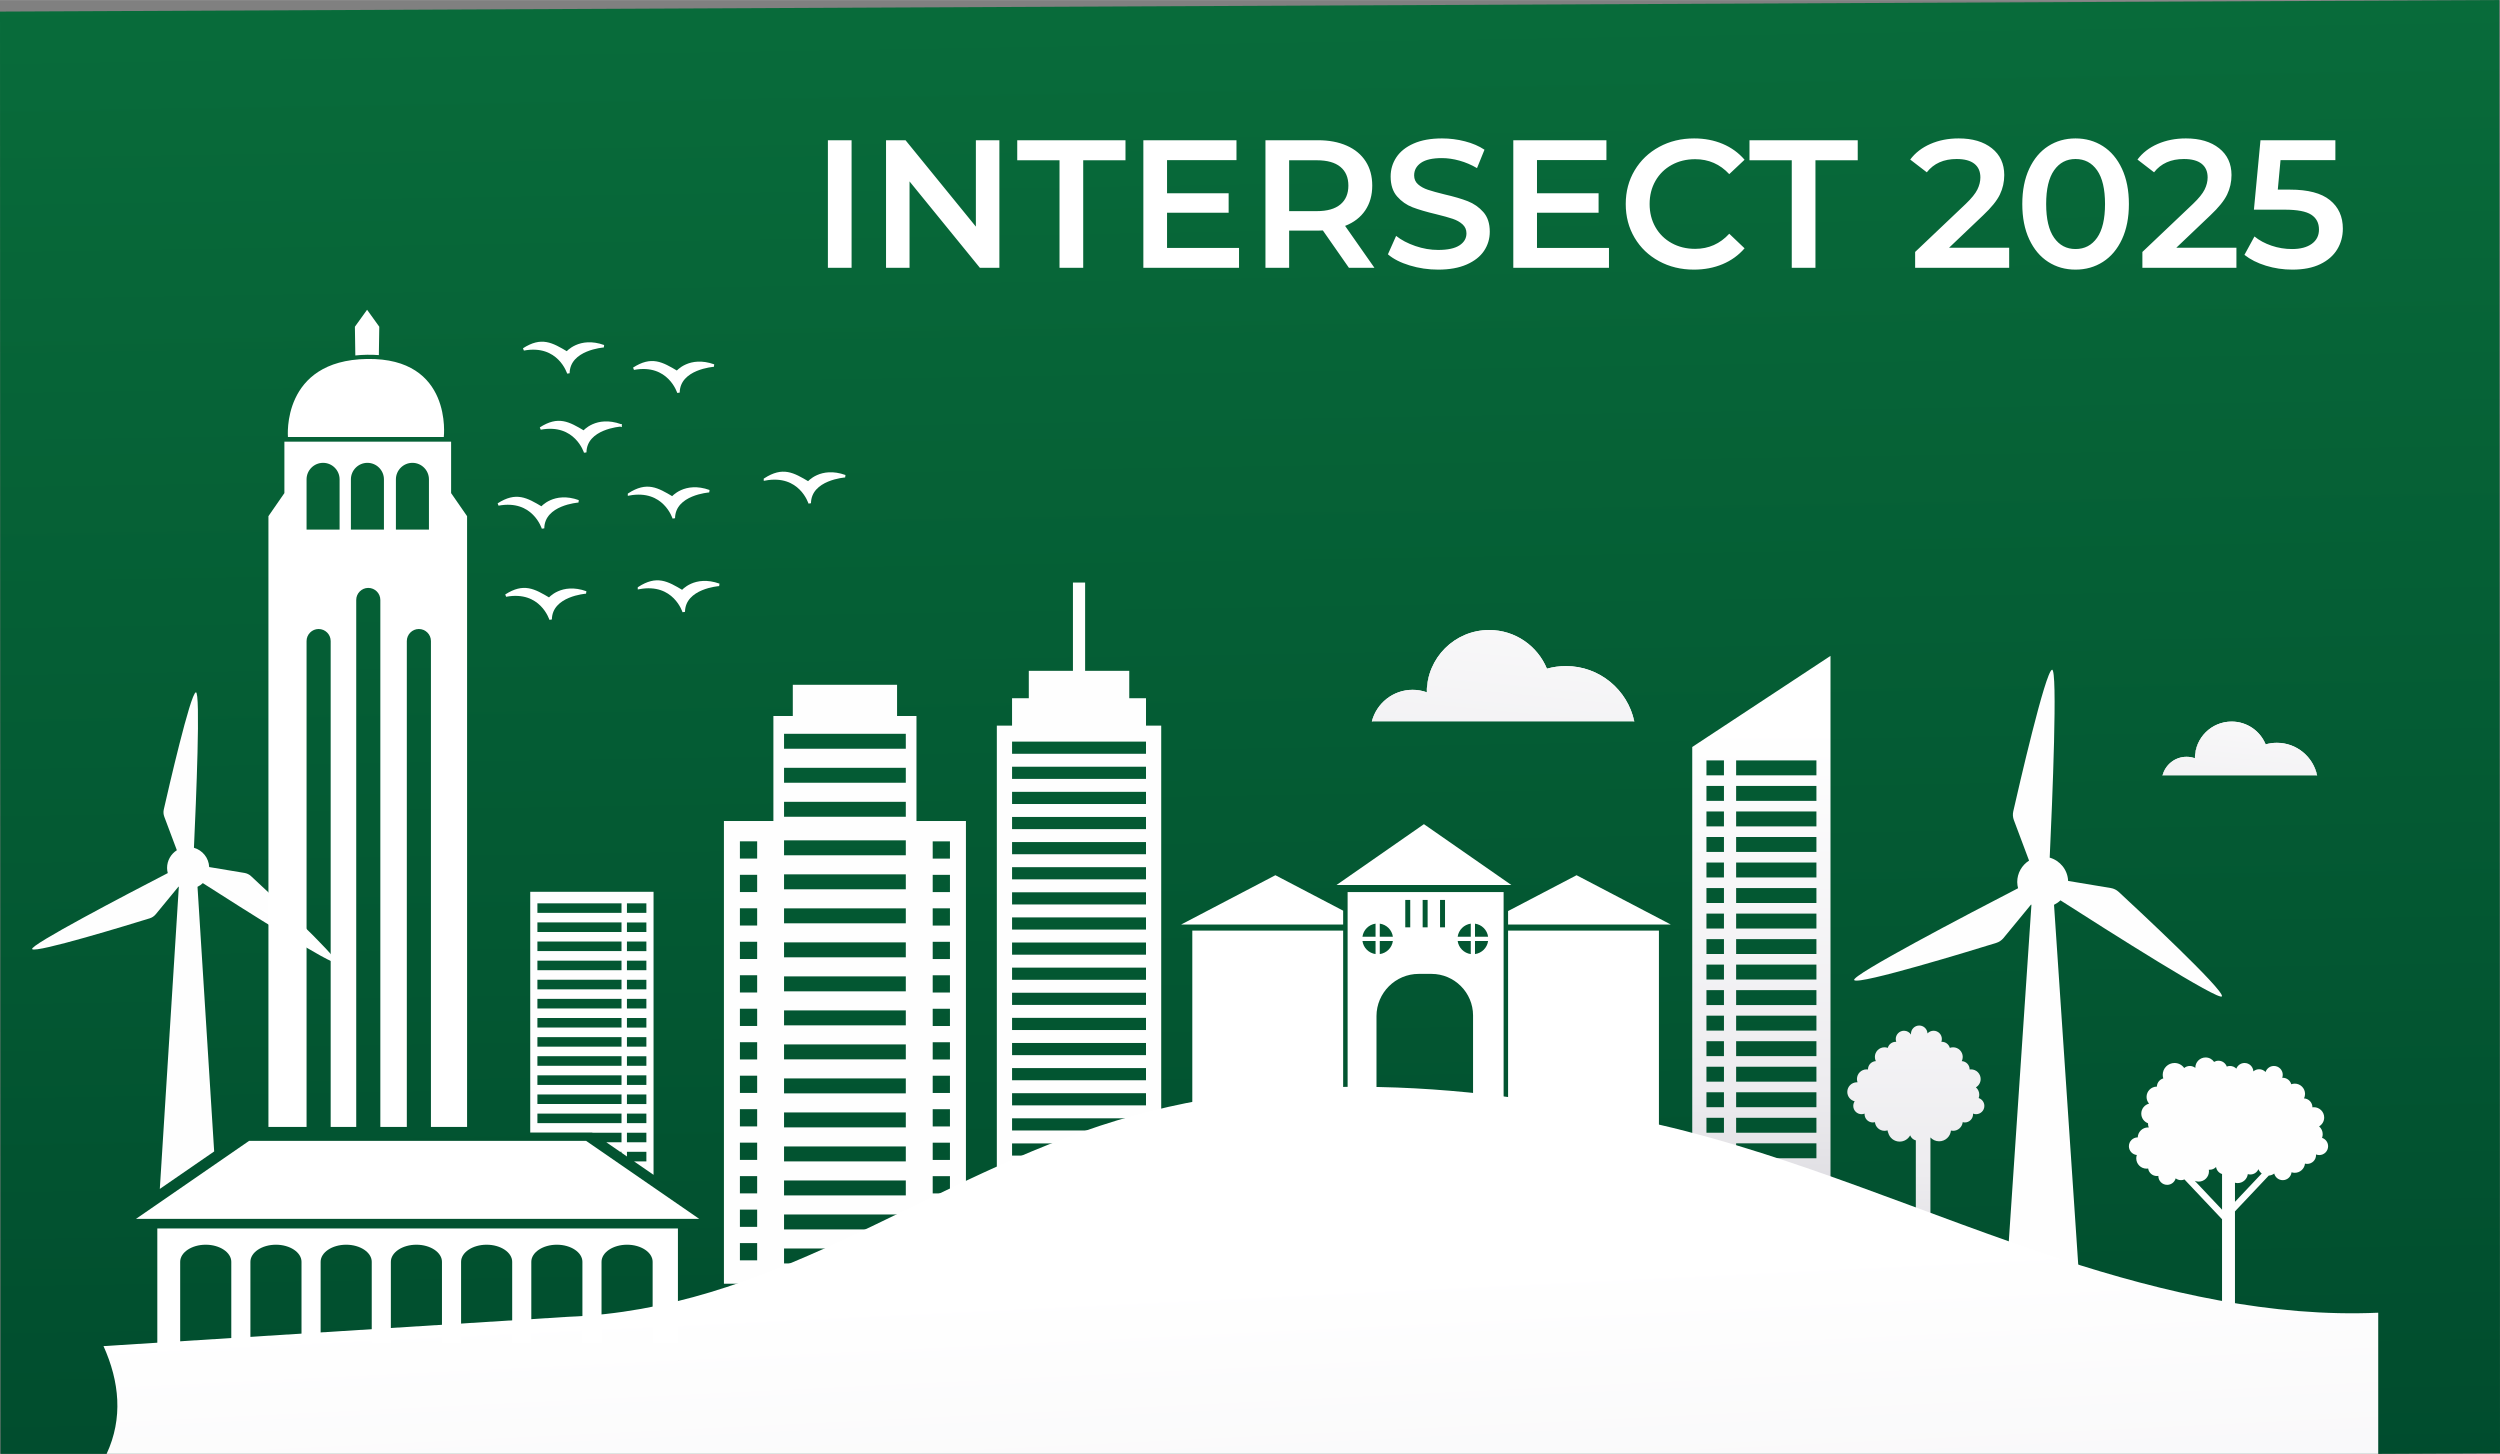 <?xml version="1.0" encoding="UTF-8"?>
<!DOCTYPE svg PUBLIC "-//W3C//DTD SVG 1.1//EN" "http://www.w3.org/Graphics/SVG/1.1/DTD/svg11.dtd">
<!-- Creator: CorelDRAW (Evaluation Version) -->
<svg xmlns="http://www.w3.org/2000/svg" xml:space="preserve" width="6.859in" height="3.989in" version="1.1" style="shape-rendering:geometricPrecision; text-rendering:geometricPrecision; image-rendering:optimizeQuality; fill-rule:evenodd; clip-rule:evenodd"
viewBox="0 0 6201.99 3606.52"
 xmlns:xlink="http://www.w3.org/1999/xlink"
 xmlns:xodm="http://www.corel.com/coreldraw/odm/2003">
 <rect x="0" y="0" width="6201.99" height="3606.52" fill="#808080" stroke="none"/>
 <defs>
  <style type="text/css">
   <![CDATA[
    .str0 {stroke:white;stroke-width:6.28;stroke-miterlimit:2.613}
    .fil11 {fill:white}
    .fil10 {fill:white}
    .fil9 {fill:#84BC13}
    .fil12 {fill:white;fill-rule:nonzero}
    .fil1 {fill:#FEFEFE;fill-rule:nonzero}
    .fil3 {fill:url(#id0);fill-rule:nonzero}
    .fil2 {fill:url(#id1);fill-rule:nonzero}
    .fil0 {fill:url(#id2);fill-rule:nonzero}
    .fil7 {fill:url(#id3);fill-rule:nonzero}
    .fil5 {fill:url(#id4);fill-rule:nonzero}
    .fil4 {fill:url(#id5);fill-rule:nonzero}
    .fil8 {fill:url(#id6);fill-rule:nonzero}
    .fil6 {fill:url(#id7);fill-rule:nonzero}
   ]]>
  </style>
  <linearGradient id="id0" gradientUnits="userSpaceOnUse" x1="4752.74" y1="3239.1" x2="4752.74" y2="2023.2">
   <stop offset="0" style="stop-opacity:1; stop-color:#DBDADF"/>
   <stop offset="0.271" style="stop-opacity:1; stop-color:#EDECEF"/>
   <stop offset="1" style="stop-opacity:1; stop-color:white"/>
  </linearGradient>
  <linearGradient id="id1" gradientUnits="userSpaceOnUse" xlink:href="#id0" x1="4369.6" y1="3024.36" x2="4369.6" y2="1808.45">
  </linearGradient>
  <linearGradient id="id2" gradientUnits="userSpaceOnUse" x1="3134.02" y1="3780.26" x2="3058.06" y2="-766.74">
   <stop offset="0" style="stop-opacity:1; stop-color:#004B2D"/>
   <stop offset="1" style="stop-opacity:1; stop-color:#0A723D"/>
  </linearGradient>
  <linearGradient id="id3" gradientUnits="userSpaceOnUse" xlink:href="#id0" x1="5514.23" y1="2296.62" x2="5581.18" y2="1600.87">
  </linearGradient>
  <linearGradient id="id4" gradientUnits="userSpaceOnUse" xlink:href="#id0" x1="3656.94" y1="2423.07" x2="3770.62" y2="1241.84">
  </linearGradient>
  <linearGradient id="id5" gradientUnits="userSpaceOnUse" xlink:href="#id0" x1="3187.91" y1="5412.34" x2="3079.64" y2="3178.12">
  </linearGradient>
  <linearGradient id="id6" gradientUnits="userSpaceOnUse" xlink:href="#id0" x1="5514.23" y1="2296.62" x2="5581.18" y2="1600.87">
  </linearGradient>
  <linearGradient id="id7" gradientUnits="userSpaceOnUse" xlink:href="#id0" x1="3656.94" y1="2423.07" x2="3770.61" y2="1241.84">
  </linearGradient>
 </defs>
 <g id="Layer_x0020_1">
  <g id="_105553326782624">
   <g>
    <polygon class="fil0" points="5899.89,3606.52 6201.99,3605.03 6200.08,0 -0,28.57 1.36,3606.52 "/>
    <path class="fil1" d="M5512.19 2471.31c4.45,-16.53 -210.81,-216.93 -256.16,-258.91 -5.43,-5.02 -12.19,-8.33 -19.48,-9.54l-105.96 -17.64c-1.22,-27.65 -20.08,-50.49 -45.69,-57.8 6.46,-139.22 20.31,-470.01 5.71,-466.11 -16.54,4.41 -82.42,291.04 -96.1,351.31 -1.64,7.21 -1.12,14.72 1.48,21.64l37.68 100.49c-17.59,11.24 -29.34,30.82 -29.34,53.24 0,5.32 0.85,10.4 2.09,15.34 -123.78,63.99 -417.13,217.35 -406.46,228.05 12.09,12.12 293.27,-74.12 352.3,-92.41 7.06,-2.19 13.31,-6.39 18,-12.1l68.29 -82.99c0.35,0.19 0.69,0.39 1.04,0.57l-64.02 951.54 92.03 0 92.03 0 -64.02 -951.54c5.87,-2.92 11.3,-6.57 15.96,-11.09 117.36,75.24 396.69,252.53 400.62,237.94z"/>
    <path class="fil1" d="M834.67 2387.51c3.68,-13.68 -174.42,-179.48 -211.95,-214.22 -4.49,-4.15 -10.08,-6.89 -16.12,-7.9l-87.67 -14.59c-1.01,-22.88 -16.62,-41.77 -37.81,-47.82 5.35,-115.19 16.81,-388.88 4.72,-385.66 -13.69,3.65 -68.19,240.81 -79.51,290.67 -1.35,5.97 -0.92,12.17 1.22,17.9l31.18 83.15c-14.56,9.29 -24.27,25.5 -24.27,44.05 0,4.4 0.7,8.6 1.73,12.69 -102.42,52.95 -345.13,179.83 -336.3,188.69 10,10.03 242.65,-61.33 291.49,-76.45 5.84,-1.81 11.01,-5.29 14.89,-10.01l56.49 -68.66c0.29,0.15 0.57,0.32 0.86,0.47l-47.16 749.47 134.83 -92.97 -41.32 -656.5c4.86,-2.41 9.34,-5.44 13.2,-9.17 97.1,62.25 328.22,208.94 331.47,196.87z"/>
    <path class="fil1" d="M2843 1799.94l0 -67.96 -41.54 0 0 -67.97 -109.5 0 0 -219 -30.21 0 0 219 -109.5 0 0 67.97 -41.54 0 0 67.96 -37.76 0 0 1219.61 407.8 0 0 -1219.61 -37.76 0zm0 1128.98l0 0 -332.28 0 0 -30.21 332.28 0 0 30.21zm0 -62.3l0 0 -332.28 0 0 -30.21 332.28 0 0 30.21zm0 -62.3l0 0 -332.28 0 0 -30.21 332.28 0 0 30.21zm0 -62.3l0 0 -332.28 0 0 -30.21 332.28 0 0 30.21zm0 -62.3l0 0 -332.28 0 0 -30.21 332.28 0 0 30.21zm0 -62.3l0 0 -332.28 0 0 -30.21 332.28 0 0 30.21zm0 -62.3l0 0 -332.28 0 0 -30.21 332.28 0 0 30.21zm0 -62.3l0 0 -332.28 0 0 -30.21 332.28 0 0 30.21zm0 -62.3l0 0 -332.28 0 0 -30.21 332.28 0 0 30.21zm0 -62.3l0 0 -332.28 0 0 -30.21 332.28 0 0 30.21zm0 -62.3l0 0 -332.28 0 0 -30.21 332.28 0 0 30.21zm0 -62.3l0 0 -332.28 0 0 -30.21 332.28 0 0 30.21zm0 -62.3l0 0 -332.28 0 0 -30.21 332.28 0 0 30.21zm0 -62.3l0 0 -332.28 0 0 -30.21 332.28 0 0 30.21zm0 -62.3l0 0 -332.28 0 0 -30.21 332.28 0 0 30.21zm0 -62.3l0 0 -332.28 0 0 -30.21 332.28 0 0 30.21zm0 -62.3l0 0 -332.28 0 0 -30.21 332.28 0 0 30.21zm0 -62.3l0 0 -332.28 0 0 -30.21 332.28 0 0 30.21z"/>
    <path class="fil2" d="M4198.11 1852.92l0 1237.76 342.98 0 0 -1463.78 -342.98 226.02zm78.67 1166.34l0 0 -43.42 0 0 -37.04 43.42 0 0 37.04zm0 -73l0 0 -43.42 0 0 -37.04 43.42 0 0 37.04zm0 -73l0 0 -43.42 0 0 -37.04 43.42 0 0 37.04zm0 -63.34l0 0 -43.42 0 0 -37.03 43.42 0 0 37.03zm0 -63.34l0 0 -43.42 0 0 -37.03 43.42 0 0 37.03zm0 -63.34l0 0 -43.42 0 0 -37.03 43.42 0 0 37.03zm0 -63.33l0 0 -43.42 0 0 -37.04 43.42 0 0 37.04zm0 -63.34l0 0 -43.42 0 0 -37.04 43.42 0 0 37.04zm0 -63.34l0 0 -43.42 0 0 -37.04 43.42 0 0 37.04zm0 -63.34l0 0 -43.42 0 0 -37.04 43.42 0 0 37.04zm0 -63.34l0 0 -43.42 0 0 -37.04 43.42 0 0 37.04zm0 -63.34l0 0 -43.42 0 0 -37.03 43.42 0 0 37.03zm0 -63.33l0 0 -43.42 0 0 -37.04 43.42 0 0 37.04zm0 -63.34l0 0 -43.42 0 0 -37.04 43.42 0 0 37.04zm0 -63.34l0 0 -43.42 0 0 -37.04 43.42 0 0 37.04zm0 -63.34l0 0 -43.42 0 0 -37.04 43.42 0 0 37.04zm0 -63.34l0 0 -43.42 0 0 -37.03 43.42 0 0 37.03zm0 -63.34l0 0 -43.42 0 0 -37.03 43.42 0 0 37.03zm229.39 1096.05l0 0 -199.18 0 0 -37.04 199.18 0 0 37.04zm0 -73l0 0 -199.18 0 0 -37.04 199.18 0 0 37.04zm0 -73l0 0 -199.18 0 0 -37.04 199.18 0 0 37.04zm0 -63.34l0 0 -199.18 0 0 -37.03 199.18 0 0 37.03zm0 -63.34l0 0 -199.18 0 0 -37.03 199.18 0 0 37.03zm0 -63.34l0 0 -199.18 0 0 -37.03 199.18 0 0 37.03zm0 -63.33l0 0 -199.18 0 0 -37.04 199.18 0 0 37.04zm0 -63.34l0 0 -199.18 0 0 -37.04 199.18 0 0 37.04zm0 -63.34l0 0 -199.18 0 0 -37.04 199.18 0 0 37.04zm0 -63.34l0 0 -199.18 0 0 -37.04 199.18 0 0 37.04zm0 -63.34l0 0 -199.18 0 0 -37.04 199.18 0 0 37.04zm0 -63.34l0 0 -199.18 0 0 -37.03 199.18 0 0 37.03zm0 -63.33l0 0 -199.18 0 0 -37.04 199.18 0 0 37.04zm0 -63.34l0 0 -199.18 0 0 -37.04 199.18 0 0 37.04zm0 -63.34l0 0 -199.18 0 0 -37.04 199.18 0 0 37.04zm0 -63.34l0 0 -199.18 0 0 -37.04 199.18 0 0 37.04zm0 -63.34l0 0 -199.18 0 0 -37.03 199.18 0 0 37.03zm0 -63.34l0 0 -199.18 0 0 -37.03 199.18 0 0 37.03z"/>
    <path class="fil1" d="M2273.57 2036.58l0 -260.53 -48.14 0 0 -77.41 -258.65 0 0 77.41 -48.14 0 0 260.53 -122.72 0 0 1147.87 122.72 0 16.36 0 327.24 0 11.33 0 122.71 0 0 -1147.87 -122.71 0zm-395.21 1089.87l0 0 -42.8 0 0 -42.79 42.8 0 0 42.79zm0 -83.06l0 0 -42.8 0 0 -42.79 42.8 0 0 42.79zm0 -83.06l0 0 -42.8 0 0 -42.79 42.8 0 0 42.79zm0 -83.06l0 0 -42.8 0 0 -42.79 42.8 0 0 42.79zm0 -83.06l0 0 -42.8 0 0 -42.79 42.8 0 0 42.79zm0 -83.06l0 0 -42.8 0 0 -42.79 42.8 0 0 42.79zm0 -83.06l0 0 -42.8 0 0 -42.79 42.8 0 0 42.79zm0 -83.06l0 0 -42.8 0 0 -42.79 42.8 0 0 42.79zm0 -83.06l0 0 -42.8 0 0 -42.8 42.8 0 0 42.8zm0 -83.06l0 0 -42.8 0 0 -42.79 42.8 0 0 42.79zm0 -83.06l0 0 -42.8 0 0 -42.79 42.8 0 0 42.79zm0 -83.06l0 0 -42.8 0 0 -42.79 42.8 0 0 42.79zm0 -83.06l0 0 -42.8 0 0 -42.79 42.8 0 0 42.79zm368.77 1004.38l0 0 -302.07 0 0 -37.09 302.07 0 0 37.09zm0 -84.38l0 0 -302.07 0 0 -37.09 302.07 0 0 37.09zm0 -84.39l0 0 -302.07 0 0 -37.09 302.07 0 0 37.09zm0 -84.38l0 0 -302.07 0 0 -37.09 302.07 0 0 37.09zm0 -84.38l0 0 -302.07 0 0 -37.09 302.07 0 0 37.09zm0 -84.39l0 0 -302.07 0 0 -37.09 302.07 0 0 37.09zm0 -84.38l0 0 -302.07 0 0 -37.09 302.07 0 0 37.09zm0 -84.38l0 0 -302.07 0 0 -37.09 302.07 0 0 37.09zm0 -84.38l0 0 -302.07 0 0 -37.09 302.07 0 0 37.09zm0 -84.39l0 0 -302.07 0 0 -37.09 302.07 0 0 37.09zm0 -84.38l0 0 -302.07 0 0 -37.09 302.07 0 0 37.09zm0 -84.39l0 0 -302.07 0 0 -37.09 302.07 0 0 37.09zm0 -84.38l0 0 -302.07 0 0 -37.09 302.07 0 0 37.09zm0 -95.55l0 0 -302.07 0 0 -37.09 302.07 0 0 37.09zm0 -84.38l0 0 -302.07 0 0 -37.09 302.07 0 0 37.09zm0 -84.38l0 0 -302.07 0 0 -37.09 302.07 0 0 37.09zm109.5 1269.26l0 0 -42.79 0 0 -42.79 42.79 0 0 42.79zm0 -83.06l0 0 -42.79 0 0 -42.79 42.79 0 0 42.79zm0 -83.06l0 0 -42.79 0 0 -42.79 42.79 0 0 42.79zm0 -83.06l0 0 -42.79 0 0 -42.79 42.79 0 0 42.79zm0 -83.06l0 0 -42.79 0 0 -42.79 42.79 0 0 42.79zm0 -83.06l0 0 -42.79 0 0 -42.79 42.79 0 0 42.79zm0 -83.06l0 0 -42.79 0 0 -42.79 42.79 0 0 42.79zm0 -83.06l0 0 -42.79 0 0 -42.79 42.79 0 0 42.79zm0 -83.06l0 0 -42.79 0 0 -42.8 42.79 0 0 42.8zm0 -83.06l0 0 -42.79 0 0 -42.79 42.79 0 0 42.79zm0 -83.06l0 0 -42.79 0 0 -42.79 42.79 0 0 42.79zm0 -83.06l0 0 -42.79 0 0 -42.79 42.79 0 0 42.79zm0 -83.06l0 0 -42.79 0 0 -42.79 42.79 0 0 42.79z"/>
    <path class="fil1" d="M1315.4 2212.22l0 597.1 153.63 0 0.71 0.49 72.13 0 0 23.71 0 0 -37.74 0 34.39 23.71 3.35 0 0 2.31 13.44 9.27 0 -11.58 48.22 0 0 23.72 0 0 -30.61 0 48.4 33.37 0 -702.1 -305.9 0zm226.46 573.87l0 0 -208.68 0 0 -23.71 208.68 0 0 23.71zm0 -47.43l0 0 -208.68 0 0 -23.71 208.68 0 0 23.71zm0 -47.42l0 0 -208.68 0 0 -23.72 208.68 0 0 23.72zm0 -47.43l0 0 -208.68 0 0 -23.72 208.68 0 0 23.72zm0 -47.43l0 0 -208.68 0 0 -23.71 208.68 0 0 23.71zm0 -47.43l0 0 -208.68 0 0 -23.71 208.68 0 0 23.71zm0 -47.42l0 0 -208.68 0 0 -23.72 208.68 0 0 23.72zm0 -47.43l0 0 -208.68 0 0 -23.72 208.68 0 0 23.72zm0 -47.43l0 0 -208.68 0 0 -23.71 208.68 0 0 23.71zm0 -47.43l0 0 -208.68 0 0 -23.71 208.68 0 0 23.71zm0 -47.42l0 0 -208.68 0 0 -23.72 208.68 0 0 23.72zm0 -47.43l0 0 -208.68 0 0 -23.72 208.68 0 0 23.72zm61.66 569.12l0 0 -48.22 0 0 -23.71 48.22 0 0 23.71zm0 -47.43l0 0 -48.22 0 0 -23.71 48.22 0 0 23.71zm0 -47.43l0 0 -48.22 0 0 -23.71 48.22 0 0 23.71zm0 -47.42l0 0 -48.22 0 0 -23.72 48.22 0 0 23.72zm0 -47.43l0 0 -48.22 0 0 -23.72 48.22 0 0 23.72zm0 -47.43l0 0 -48.22 0 0 -23.71 48.22 0 0 23.71zm0 -47.43l0 0 -48.22 0 0 -23.71 48.22 0 0 23.71zm0 -47.42l0 0 -48.22 0 0 -23.72 48.22 0 0 23.72zm0 -47.43l0 0 -48.22 0 0 -23.72 48.22 0 0 23.72zm0 -47.43l0 0 -48.22 0 0 -23.71 48.22 0 0 23.71zm0 -47.43l0 0 -48.22 0 0 -23.71 48.22 0 0 23.71zm0 -47.42l0 0 -48.22 0 0 -23.72 48.22 0 0 23.72zm0 -47.43l0 0 -48.22 0 0 -23.72 48.22 0 0 23.72z"/>
    <path class="fil1" d="M5760.53 2822.55c1.05,-2.79 1.65,-5.81 1.65,-8.97 0,-7.78 -3.48,-14.73 -8.96,-19.42 7.54,-4.44 12.62,-12.63 12.62,-22.01 0,-14.12 -11.44,-25.56 -25.56,-25.56 -1.25,0 -2.47,0.12 -3.66,0.29 0,-0.1 0.01,-0.19 0.01,-0.29 0,-11.73 -9.23,-21.28 -20.82,-21.85 1.62,-3.36 2.56,-7.12 2.56,-11.1 0,-14.12 -11.44,-25.56 -25.56,-25.56 -3.04,0 -5.94,0.56 -8.65,1.53 -2.56,-9.25 -11.02,-16.05 -21.1,-16.05 -0.45,0 -0.89,0.04 -1.33,0.07 0.85,-2.33 1.33,-4.83 1.33,-7.46 0,-12.1 -9.81,-21.91 -21.91,-21.91 -9.67,0 -17.86,6.27 -20.77,14.97 -3.99,-4.21 -9.63,-6.86 -15.89,-6.86 -5.48,0 -10.47,2.02 -14.3,5.34 -0.57,-11.59 -10.12,-20.83 -21.86,-20.83 -9.33,0 -17.28,5.84 -20.43,14.06 -3.98,-4.11 -9.55,-6.67 -15.72,-6.67 -2.82,0 -5.5,0.55 -7.97,1.52 -3.03,-8.47 -11.1,-14.55 -20.62,-14.55 -3.97,0 -7.68,1.07 -10.89,2.92 -4.61,-6.64 -12.29,-11 -20.99,-11 -14.12,0 -25.56,11.44 -25.56,25.56 0,0.11 0.01,0.22 0.01,0.33 -3.74,-2.99 -8.48,-4.78 -13.64,-4.78 -5.32,0 -10.2,1.9 -13.99,5.05 -5.3,-7.52 -14.04,-12.45 -23.94,-12.45 -16.18,0 -29.3,13.12 -29.3,29.3 0,3.13 0.5,6.13 1.4,8.95 -8.96,2.55 -15.57,10.64 -15.89,20.35 -0.01,0 -0.02,0 -0.04,0 -14.11,0 -25.56,11.44 -25.56,25.56 0,6.38 2.35,12.2 6.22,16.67 -11.09,2.79 -19.31,12.8 -19.31,24.76 0,11.04 7.02,20.42 16.82,23.99 -0.04,0.52 -0.08,1.04 -0.08,1.57 0,3.14 0.67,6.12 1.86,8.82 -0.62,-0.05 -1.24,-0.1 -1.86,-0.1 -13.82,0 -25.05,10.98 -25.52,24.69 -0.01,0 -0.03,-0 -0.04,-0 -12.1,0 -21.91,9.81 -21.91,21.91 0,11.34 8.61,20.67 19.66,21.8 -0.89,2.6 -1.4,5.38 -1.4,8.29 0,14.11 11.44,25.56 25.56,25.56 1.34,0 2.64,-0.14 3.93,-0.33 1.6,10.52 10.66,18.59 21.63,18.59 1.25,0 2.47,-0.13 3.67,-0.33 -0,0.11 -0.02,0.22 -0.02,0.33 0,12.1 9.81,21.91 21.91,21.91 10.08,0 18.54,-6.81 21.1,-16.08 3.67,2.78 8.23,4.44 13.19,4.44 3.05,0 5.93,-0.66 8.57,-1.79l93.25 98.75 0 291.89 32.08 0 0 -311.4 83.82 -88.75c5.07,-0.39 9.73,-2.18 13.55,-5.09 2.45,9.43 10.99,16.4 21.18,16.4 11.3,0 20.6,-8.56 21.78,-19.54 2.51,0.83 5.18,1.29 7.97,1.29 13.19,0 24.05,-10 25.41,-22.83 1.77,0.46 3.61,0.73 5.52,0.73 12.1,0 21.91,-9.81 21.91,-21.91 0,-0.53 -0.04,-1.04 -0.08,-1.56 2.51,1 5.23,1.56 8.09,1.56 12.1,0 21.91,-9.81 21.91,-21.91 0,-9.7 -6.31,-17.91 -15.04,-20.79zm-315.75 106.66l0 0c2.98,1.22 6.22,1.96 9.64,1.96 14.11,0 25.56,-11.44 25.56,-25.56 0,-1.35 -0.14,-2.67 -0.34,-3.96 0.67,0.06 1.35,0.1 2.03,0.1 6.25,0 11.88,-2.63 15.87,-6.83 1.27,8.23 7.14,14.9 14.89,17.41l0 88.5 -67.65 -71.63zm99.73 4.66l0 0c2.1,0.56 4.26,0.95 6.54,0.95 13,0 23.7,-9.71 25.32,-22.26 1.97,0.58 4.04,0.9 6.2,0.9 9,0 16.72,-5.43 20.09,-13.18 1.72,4.3 4.61,7.98 8.22,10.76l-66.38 70.28 0 -47.46z"/>
    <path class="fil3" d="M4908.65 2723.88c0.98,-2.62 1.54,-5.44 1.54,-8.4 0,-7.29 -3.26,-13.8 -8.4,-18.19 7.07,-4.16 11.82,-11.83 11.82,-20.62 0,-13.22 -10.72,-23.95 -23.94,-23.95 -1.17,0 -2.31,0.11 -3.44,0.27 0,-0.09 0.01,-0.18 0.01,-0.27 0,-10.99 -8.65,-19.94 -19.5,-20.47 1.52,-3.15 2.4,-6.66 2.4,-10.39 0,-13.22 -10.72,-23.94 -23.94,-23.94 -2.85,0 -5.57,0.52 -8.1,1.43 -2.4,-8.66 -10.33,-15.04 -19.76,-15.04 -0.42,0 -0.83,0.04 -1.25,0.06 0.79,-2.18 1.25,-4.53 1.25,-6.99 0,-11.33 -9.19,-20.52 -20.53,-20.52 -5.97,0 -11.34,2.57 -15.09,6.65 -0.5,-10.89 -9.46,-19.58 -20.48,-19.58 -11.33,0 -20.52,9.19 -20.52,20.53 0,0.67 0.04,1.33 0.1,1.99 -3.64,-5.75 -10.04,-9.58 -17.34,-9.58 -11.33,0 -20.52,9.19 -20.52,20.52 0,2.46 0.46,4.81 1.25,6.99 -0.42,-0.02 -0.83,-0.06 -1.25,-0.06 -9.43,0 -17.36,6.37 -19.76,15.04 -2.53,-0.91 -5.25,-1.43 -8.1,-1.43 -13.22,0 -23.95,10.72 -23.95,23.94 0,3.73 0.88,7.25 2.4,10.39 -10.86,0.54 -19.51,9.48 -19.51,20.47 0,0.09 0.01,0.18 0.01,0.27 -1.12,-0.16 -2.26,-0.27 -3.43,-0.27 -13.22,0 -23.94,10.72 -23.94,23.95 0,2.86 0.53,5.59 1.45,8.13 -0.48,-0.03 -0.96,-0.07 -1.45,-0.07 -13.22,0 -23.94,10.72 -23.94,23.94 0,11.28 7.8,20.71 18.3,23.25 -2.2,3.27 -3.48,7.2 -3.48,11.44 0,11.33 9.19,20.52 20.52,20.52 2.68,0 5.24,-0.53 7.58,-1.46 -0.04,0.49 -0.07,0.97 -0.07,1.46 0,11.34 9.19,20.53 20.53,20.53 1.79,0 3.52,-0.25 5.18,-0.68 1.28,12.02 11.44,21.38 23.8,21.38 2.61,0 5.11,-0.43 7.46,-1.2 0.23,2.16 0.84,4.2 1.68,6.11 3.36,12.58 14.81,21.86 28.45,21.86 11.24,0 21.01,-6.29 25.98,-15.55 2.34,6.18 7.59,10.89 14.06,12.56l0 341.36 36.24 0 0 -348.65c5.38,5.82 13,9.53 21.55,9.53 15.32,0 27.9,-11.69 29.34,-26.63 1.72,0.4 3.5,0.62 5.34,0.62 12.36,0 22.53,-9.37 23.8,-21.38 1.66,0.43 3.39,0.68 5.18,0.68 11.33,0 20.52,-9.19 20.52,-20.53 0,-0.49 -0.04,-0.98 -0.07,-1.46 2.35,0.94 4.9,1.46 7.58,1.46 11.34,0 20.53,-9.19 20.53,-20.52 0,-9.08 -5.91,-16.78 -14.09,-19.48z"/>
    <path class="fil4" d="M5899.89 3256.4c-263.27,11.62 -529.62,-49.12 -785.09,-132.39 -333.02,-108.56 -657.61,-255.3 -996.69,-333.7 -454,-104.97 -939.74,-145.91 -1389.23,2.31 -459.59,151.55 -819.82,454.76 -1319.84,473.94l-1152.25 72.66c39.68,88.09 48.68,179.15 7.72,267.31l5635.38 0 0 -350.13z"/>
    <g>
     <path class="fil5" d="M3715.03 1789.64l339.36 0c-16.57,-78.51 -86.23,-137.45 -169.68,-137.45 -16.33,0 -32.12,2.31 -47.1,6.53 -23.18,-56.32 -78.58,-95.97 -143.27,-95.97 -85.4,0 -154.64,69.11 -154.89,154.45 -10.94,-3.87 -22.66,-6.09 -34.92,-6.09 -48.78,0 -89.65,33.39 -101.29,78.54l256.19 0 55.59 0z"/>
     <path class="fil6" d="M3504.53 1716.01c12.27,0 23.98,2.22 34.92,6.09 0.25,-85.34 69.49,-154.45 154.89,-154.45 64.68,0 120.08,39.66 143.27,95.97 14.98,-4.22 30.77,-6.53 47.1,-6.53 81.68,0 150.01,56.52 168.42,132.54l1.26 0c-16.57,-78.51 -86.23,-137.45 -169.68,-137.45 -16.33,0 -32.12,2.31 -47.1,6.53 -23.18,-56.32 -78.58,-95.97 -143.27,-95.97 -85.4,0 -154.64,69.11 -154.89,154.45 -10.94,-3.87 -22.65,-6.09 -34.92,-6.09 -48.78,0 -89.65,33.39 -101.29,78.54l1.49 0c13.26,-42.62 52.82,-73.63 99.8,-73.63z"/>
    </g>
    <g>
     <path class="fil7" d="M5548.44 1923.53l199.88 0c-9.76,-46.24 -50.79,-80.96 -99.94,-80.96 -9.62,0 -18.92,1.36 -27.74,3.84 -13.65,-33.17 -46.29,-56.53 -84.39,-56.53 -50.3,0 -91.08,40.7 -91.23,90.97 -6.44,-2.28 -13.35,-3.58 -20.57,-3.58 -28.73,0 -52.8,19.67 -59.66,46.26l150.9 0 32.74 0z"/>
     <path class="fil8" d="M5424.46 1880.16c7.22,0 14.13,1.31 20.57,3.59 0.15,-50.27 40.93,-90.97 91.23,-90.97 38.1,0 70.73,23.36 84.39,56.53 8.82,-2.48 18.12,-3.84 27.74,-3.84 48.11,0 88.36,33.29 99.2,78.07l0.74 0c-9.76,-46.24 -50.79,-80.96 -99.94,-80.96 -9.62,0 -18.92,1.36 -27.74,3.84 -13.65,-33.17 -46.29,-56.53 -84.39,-56.53 -50.3,0 -91.08,40.7 -91.23,90.97 -6.44,-2.28 -13.35,-3.58 -20.57,-3.58 -28.73,0 -52.8,19.67 -59.66,46.26l0.88 0c7.81,-25.1 31.11,-43.37 58.78,-43.37z"/>
    </g>
    <path class="fil9" d="M1362.52 1485.81c0,0 30.95,-37.83 91.13,-16.33 0,0 -86.83,6.02 -87.69,67.06 0,0 -23.21,-75.66 -110.9,-59.32 44.34,-28.5 69.48,-14.02 107.46,8.6z"/>
    <path class="fil9" d="M2005.28 1197.49c0,0 30.95,-37.83 91.13,-16.33 0,0 -86.83,6.02 -87.69,67.06 0,0 -23.21,-75.65 -110.9,-59.32 44.34,-28.5 69.48,-14.02 107.46,8.6z"/>
    <path class="fil9" d="M1343.68 1259.76c0,0 30.95,-37.83 91.13,-16.33 0,0 -86.83,6.02 -87.69,67.06 0,0 -23.21,-75.66 -110.9,-59.32 44.34,-28.5 69.48,-14.02 107.46,8.6z"/>
    <path class="fil9" d="M1406.56 875.03c0,0 30.95,-37.83 91.13,-16.34 0,0 -86.83,6.02 -87.69,67.06 0,0 -23.21,-75.66 -110.9,-59.32 44.34,-28.5 69.48,-14.02 107.46,8.6z"/>
    <path class="fil9" d="M1668.06 1234.65c0,0 30.95,-37.83 91.13,-16.33 0,0 -86.83,6.02 -87.69,67.06 0,0 -23.21,-75.66 -110.91,-59.32 44.34,-28.5 69.48,-14.02 107.47,8.6z"/>
    <path class="fil9" d="M1448.32 1071.32c0,0 30.95,-37.83 91.13,-16.33 0,0 -86.83,6.02 -87.69,67.06 0,0 -23.21,-75.66 -110.9,-59.32 44.34,-28.5 69.48,-14.02 107.46,8.6z"/>
    <path class="fil9" d="M1679.66 922.98c0,0 30.95,-37.83 91.13,-16.34 0,0 -86.83,6.02 -87.69,67.06 0,0 -23.21,-75.66 -110.9,-59.32 44.34,-28.5 69.48,-14.02 107.46,8.6z"/>
    <path class="fil9" d="M1692.75 1466.99c0,0 30.95,-37.83 91.13,-16.33 0,0 -86.83,6.02 -87.69,67.06 0,0 -23.21,-75.66 -110.9,-59.32 44.34,-28.5 69.48,-14.02 107.46,8.6z"/>
    <path class="fil10" d="M1158.72 1359.49l0 1436.05 -89.65 0 0 -1205.39c0,-16.46 -13.46,-29.91 -29.92,-29.91l0 0c-16.46,0 -29.91,13.46 -29.91,29.91l0 1205.39 -65.69 0 0 -1307.35c0,-16.45 -13.45,-29.91 -29.91,-29.91l-0.01 0c-16.45,0 -29.91,13.46 -29.91,29.91l0 1307.35 -21.83 0 -41.55 0 0 -1205.39c0,-16.46 -13.45,-29.91 -29.91,-29.91l-0.01 0c-16.44,0 -29.91,13.46 -29.91,29.91l0 1205.39 -62.1 0 -32.49 0 0 -1436.05 0 -79.19 39.59 -57.2 0 -127.6 165 0 83.6 0 164.99 0 0 127.6 39.61 57.2 0 79.19zm-277.22 -477.85l-1.08 -71.3 30.24 -42.08 30.24 42.08 -1.06 70.44c-9.21,-0.72 -18.92,-1.04 -29.19,-0.88 -10.24,0.17 -19.95,0.76 -29.17,1.74zm-167.17 202.32c0,0 -17.05,-190.31 196.34,-193.62 213.4,-3.3 190.3,193.62 190.3,193.62l-386.64 0zm87.17 64.06l0 0c22.54,0 40.98,18.44 40.98,40.97l0 124.58 -81.95 0 0 -124.58c0,-22.53 18.44,-40.97 40.97,-40.97zm110 0l0 0c22.54,0 40.98,18.44 40.98,40.97l0 124.58 -81.95 0 0 -124.58c0,-22.53 18.43,-40.97 40.97,-40.97zm111.65 0l0.01 0c22.53,0 40.97,18.44 40.97,40.97l0 124.58 -81.95 0 0 -124.58c0,-22.53 18.44,-40.97 40.97,-40.97z"/>
    <path class="fil10" d="M390.18 3047.4l1291.61 0 0 285.17 -62.74 0 0 -202.43c0,-23.35 -28.54,-42.45 -63.4,-42.45l-0 0c-34.86,0 -63.39,19.11 -63.39,42.45l0 202.43 -47.43 0 0 -202.43c0,-23.35 -28.54,-42.45 -63.4,-42.45l-0.01 0c-34.86,0 -63.39,19.11 -63.39,42.45l0 202.43 -47.43 0 0 -202.43c0,-23.35 -28.54,-42.45 -63.4,-42.45l-0 0c-34.86,0 -63.4,19.11 -63.4,42.45l0 202.43 -47.43 0 0 -202.43c0,-23.35 -28.53,-42.45 -63.4,-42.45l0 0c-34.87,0 -63.4,19.11 -63.4,42.45l0 202.43 -47.42 0 0 -202.43c0,-23.35 -28.54,-42.45 -63.4,-42.45l-0 0c-34.87,0 -63.4,19.11 -63.4,42.45l0 202.43 -47.43 0 0 -202.43c0,-23.35 -28.54,-42.45 -63.39,-42.45l-0.01 0c-34.86,0 -63.4,19.11 -63.4,42.45l0 202.43 -47.42 0 0 -202.43c0,-23.35 -28.54,-42.45 -63.4,-42.45l-0.01 0c-34.86,0 -63.39,19.11 -63.39,42.45l0 202.43 -56.73 0 0 -285.17zm227.83 -217.36l287.63 0 95.16 0 453.15 0 280.6 193.49 -280.6 0 -102.19 0 -350.96 0 -95.16 0 -185.44 0 -102.19 0 -280.6 0 280.6 -193.49z"/>
    <path class="fil10" d="M3343.16 2212.92l386.98 0 0 587.54 -75.8 0 0 -281.6c0,-56.67 -46.36,-103.03 -103.03,-103.03l-31.83 0c-57.58,0 -104.7,47.12 -104.7,104.71l0 279.92 -71.62 0 0 -587.54zm567.97 80.41l233.75 0 -233.75 -122.29 -169.89 88.88 0 33.41 169.89 0zm-169.89 15.08l374.21 0 0 492.05 -374.21 0 0 -492.05zm-577.27 -15.08l168.09 0 0 -34.35 -168.09 -87.94 -233.76 122.29 233.76 0zm-206.11 15.08l374.2 0 0 492.05 -374.2 0 0 -492.05zm574.6 -113.07l216.94 0 -216.94 -150.95 -216.94 150.95 216.94 0zm126.69 95.85c16.86,2.32 30.2,15.66 32.52,32.52l-32.52 0 0 -32.52zm32.52 42.99c-2.32,16.86 -15.66,30.2 -32.52,32.51l0 -32.51 32.52 0zm-42.99 32.51c-16.86,-2.31 -30.2,-15.66 -32.52,-32.51l32.52 0 0 32.51zm-32.52 -42.99c2.32,-16.86 15.66,-30.2 32.52,-32.52l0 32.52 -32.52 0zm-193.22 -32.52c16.86,2.32 30.2,15.66 32.51,32.52l-32.51 0 0 -32.52zm32.51 42.99c-2.31,16.86 -15.66,30.2 -32.51,32.51l0 -32.51 32.51 0zm-42.99 32.51c-16.86,-2.31 -30.2,-15.66 -32.52,-32.51l32.52 0 0 32.51zm-32.52 -42.99c2.32,-16.86 15.66,-30.2 32.52,-32.52l0 32.52 -32.52 0zm192.5 -91.3l12.36 0 0 67.85 -12.36 0 0 -67.85zm-43.13 0l12.35 0 0 67.85 -12.35 0 0 -67.85zm-43.14 0l12.35 0 0 67.85 -12.35 0 0 -67.85z"/>
    <path class="fil11 str0" d="M1539.45 1054.98c-60.18,-21.49 -91.13,16.33 -91.13,16.33 -37.99,-22.61 -63.13,-37.1 -107.46,-8.6 87.69,-16.34 110.9,59.32 110.9,59.32 0.86,-61.04 87.69,-67.06 87.69,-67.06z"/>
    <path class="fil11 str0" d="M1410 925.75c0.86,-61.04 87.69,-67.06 87.69,-67.06 -60.18,-21.49 -91.13,16.34 -91.13,16.34 -37.99,-22.61 -63.13,-37.1 -107.46,-8.6 87.69,-16.34 110.9,59.32 110.9,59.32z"/>
    <path class="fil11 str0" d="M1343.68 1259.76c-37.99,-22.61 -63.13,-37.1 -107.46,-8.6 87.69,-16.34 110.9,59.32 110.9,59.32 0.86,-61.04 87.69,-67.06 87.69,-67.06 -60.18,-21.49 -91.13,16.33 -91.13,16.33z"/>
    <path class="fil11 str0" d="M1362.52 1485.81c-37.99,-22.61 -63.13,-37.1 -107.46,-8.6 87.69,-16.34 110.9,59.32 110.9,59.32 0.86,-61.04 87.69,-67.06 87.69,-67.06 -60.18,-21.49 -91.13,16.33 -91.13,16.33z"/>
    <path class="fil11 str0" d="M1585.28 1458.39c87.69,-16.34 110.9,59.32 110.9,59.32 0.86,-61.04 87.69,-67.06 87.69,-67.06 -60.18,-21.49 -91.13,16.33 -91.13,16.33 -37.99,-22.61 -63.13,-37.1 -107.46,-8.6z"/>
    <path class="fil11 str0" d="M1560.59 1226.06c87.69,-16.34 110.91,59.32 110.91,59.32 0.86,-61.04 87.69,-67.06 87.69,-67.06 -60.18,-21.49 -91.13,16.33 -91.13,16.33 -37.99,-22.61 -63.13,-37.1 -107.47,-8.6z"/>
    <path class="fil11 str0" d="M1897.82 1188.9c87.69,-16.33 110.9,59.32 110.9,59.32 0.86,-61.04 87.69,-67.06 87.69,-67.06 -60.18,-21.49 -91.13,16.33 -91.13,16.33 -37.99,-22.61 -63.13,-37.1 -107.46,-8.6z"/>
    <path class="fil11 str0" d="M1683.09 973.7c0.86,-61.04 87.69,-67.06 87.69,-67.06 -60.18,-21.49 -91.13,16.34 -91.13,16.34 -37.99,-22.61 -63.13,-37.1 -107.46,-8.6 87.69,-16.34 110.9,59.32 110.9,59.32z"/>
   </g>
   <path class="fil12" d="M2053.84 347.71l58.77 0 0 316.47 -58.77 0 0 -316.47zm425.43 0l0 316.47 -48.37 0 -174.51 -214.3 0 214.3 -58.32 0 0 -316.47 48.37 0 174.51 214.3 0 -214.3 58.32 0zm149.19 49.73l-104.89 0 0 -49.73 268.55 0 0 49.73 -104.89 0 0 266.74 -58.77 0 0 -266.74zm445.32 217.46l0 49.28 -237.35 0 0 -316.47 231.02 0 0 49.28 -172.25 0 0 82.28 152.81 0 0 48.37 -152.81 0 0 87.26 178.58 0zm272.62 49.28l-64.65 -92.68c-2.71,0.3 -6.78,0.45 -12.21,0.45l-71.43 0 0 92.23 -58.77 0 0 -316.47 130.2 0c27.43,0 51.32,4.52 71.66,13.56 20.34,9.04 35.94,22 46.79,38.88 10.85,16.88 16.28,36.92 16.28,60.13 0,23.81 -5.8,44.31 -17.4,61.49 -11.61,17.18 -28.26,29.99 -49.96,38.43l72.79 103.98 -63.29 0zm-1.36 -203.9c0,-20.19 -6.63,-35.72 -19.89,-46.57 -13.26,-10.85 -32.7,-16.28 -58.32,-16.28l-68.72 0 0 126.14 68.72 0c25.62,0 45.06,-5.5 58.32,-16.5 13.26,-11 19.89,-26.6 19.89,-46.79zm222.88 208.42c-24.41,0 -48,-3.47 -70.75,-10.4 -22.76,-6.93 -40.77,-16.13 -54.03,-27.58l20.34 -45.66c12.96,10.25 28.86,18.61 47.7,25.09 18.84,6.48 37.75,9.72 56.74,9.72 23.51,0 41.07,-3.77 52.67,-11.3 11.6,-7.54 17.4,-17.48 17.4,-29.84 0,-9.04 -3.24,-16.5 -9.72,-22.38 -6.48,-5.88 -14.7,-10.47 -24.64,-13.79 -9.95,-3.31 -23.51,-7.08 -40.69,-11.3 -24.11,-5.73 -43.63,-11.45 -58.55,-17.18 -14.92,-5.73 -27.73,-14.7 -38.43,-26.9 -10.7,-12.21 -16.05,-28.71 -16.05,-49.5 0,-17.48 4.75,-33.38 14.24,-47.7 9.49,-14.31 23.81,-25.69 42.95,-34.13 19.14,-8.44 42.57,-12.66 70.3,-12.66 19.29,0 38.28,2.41 56.96,7.23 18.69,4.82 34.81,11.75 48.37,20.8l-18.54 45.66c-13.87,-8.14 -28.33,-14.32 -43.4,-18.54 -15.07,-4.22 -29.69,-6.33 -43.85,-6.33 -23.21,0 -40.46,3.92 -51.76,11.75 -11.3,7.84 -16.96,18.23 -16.96,31.19 0,9.04 3.24,16.43 9.72,22.15 6.48,5.73 14.69,10.25 24.64,13.56 9.95,3.31 23.51,7.08 40.69,11.3 23.51,5.43 42.8,11.07 57.87,16.95 15.07,5.88 27.96,14.84 38.66,26.9 10.7,12.06 16.05,28.33 16.05,48.83 0,17.48 -4.75,33.31 -14.24,47.47 -9.49,14.16 -23.89,25.47 -43.18,33.91 -19.29,8.44 -42.8,12.66 -70.53,12.66zm423.62 -53.8l0 49.28 -237.35 0 0 -316.47 231.02 0 0 49.28 -172.25 0 0 82.28 152.81 0 0 48.37 -152.81 0 0 87.26 178.58 0zm210.68 53.8c-31.95,0 -60.81,-7.01 -86.58,-21.02 -25.77,-14.02 -45.96,-33.38 -60.58,-58.09 -14.62,-24.72 -21.93,-52.59 -21.93,-83.64 0,-31.05 7.38,-58.92 22.15,-83.64 14.77,-24.72 35.04,-44.08 60.81,-58.1 25.77,-14.02 54.63,-21.02 86.58,-21.02 25.92,0 49.58,4.52 70.98,13.56 21.4,9.04 39.48,22.15 54.25,39.33l-37.98 35.72c-22.91,-24.72 -51.09,-37.07 -84.54,-37.07 -21.7,0 -41.14,4.75 -58.32,14.24 -17.18,9.49 -30.59,22.68 -40.24,39.56 -9.64,16.88 -14.47,36.02 -14.47,57.42 0,21.4 4.82,40.54 14.47,57.42 9.64,16.88 23.06,30.06 40.24,39.56 17.18,9.49 36.62,14.24 58.32,14.24 33.46,0 61.64,-12.51 84.54,-37.52l37.98 36.17c-14.77,17.18 -32.93,30.29 -54.48,39.33 -21.55,9.04 -45.29,13.56 -71.21,13.56zm242.78 -271.26l-104.89 0 0 -49.73 268.55 0 0 49.73 -104.89 0 0 266.74 -58.77 0 0 -266.74zm539.35 217.01l0 49.73 -233.28 0 0 -39.33 125.68 -119.35c14.16,-13.56 23.74,-25.39 28.71,-35.49 4.97,-10.1 7.46,-20.12 7.46,-30.06 0,-14.77 -4.97,-26.07 -14.92,-33.91 -9.95,-7.84 -24.56,-11.75 -43.85,-11.75 -32.25,0 -56.96,11 -74.14,33l-41.14 -31.65c12.36,-16.58 29.01,-29.46 49.96,-38.66 20.95,-9.19 44.38,-13.79 70.3,-13.79 34.36,0 61.79,8.14 82.28,24.41 20.49,16.28 30.74,38.43 30.74,66.46 0,17.18 -3.62,33.31 -10.85,48.37 -7.23,15.07 -21.1,32.25 -41.59,51.54l-84.54 80.47 149.19 0zm164.56 54.25c-25.32,0 -47.92,-6.4 -67.81,-19.22 -19.89,-12.81 -35.57,-31.49 -47.02,-56.06 -11.45,-24.56 -17.18,-53.72 -17.18,-87.48 0,-33.76 5.73,-62.92 17.18,-87.48 11.45,-24.56 27.13,-43.25 47.02,-56.06 19.89,-12.81 42.5,-19.21 67.81,-19.21 25.32,0 48,6.4 68.04,19.21 20.04,12.81 35.79,31.5 47.24,56.06 11.45,24.57 17.18,53.73 17.18,87.48 0,33.76 -5.73,62.92 -17.18,87.48 -11.45,24.57 -27.2,43.25 -47.24,56.06 -20.05,12.81 -42.73,19.22 -68.04,19.22zm0 -51.09c22.6,0 40.46,-9.34 53.58,-28.03 13.11,-18.69 19.66,-46.57 19.66,-83.64 0,-37.07 -6.55,-64.95 -19.66,-83.64 -13.11,-18.69 -30.97,-28.03 -53.58,-28.03 -22.3,0 -40.01,9.34 -53.12,28.03 -13.11,18.69 -19.67,46.57 -19.67,83.64 0,37.07 6.56,64.95 19.67,83.64 13.11,18.69 30.82,28.03 53.12,28.03zm399.2 -3.16l0 49.73 -233.28 0 0 -39.33 125.68 -119.35c14.16,-13.56 23.74,-25.39 28.71,-35.49 4.97,-10.1 7.46,-20.12 7.46,-30.06 0,-14.77 -4.97,-26.07 -14.92,-33.91 -9.95,-7.84 -24.56,-11.75 -43.85,-11.75 -32.25,0 -56.96,11 -74.14,33l-41.14 -31.65c12.36,-16.58 29.01,-29.46 49.96,-38.66 20.95,-9.19 44.38,-13.79 70.3,-13.79 34.36,0 61.79,8.14 82.28,24.41 20.49,16.28 30.74,38.43 30.74,66.46 0,17.18 -3.62,33.31 -10.85,48.37 -7.23,15.07 -21.1,32.25 -41.59,51.54l-84.54 80.47 149.19 0zm132.92 -144.22c44.61,0 77.61,8.66 99.01,25.99 21.4,17.33 32.1,40.92 32.1,70.76 0,18.99 -4.67,36.17 -14.02,51.54 -9.34,15.37 -23.36,27.58 -42.05,36.62 -18.69,9.04 -41.74,13.56 -69.17,13.56 -22.6,0 -44.46,-3.24 -65.55,-9.72 -21.1,-6.48 -38.88,-15.45 -53.35,-26.9l24.87 -45.66c11.75,9.64 25.84,17.25 42.27,22.83 16.43,5.58 33.38,8.37 50.86,8.37 20.8,0 37.15,-4.3 49.05,-12.89 11.9,-8.59 17.86,-20.42 17.86,-35.49 0,-16.28 -6.4,-28.56 -19.21,-36.85 -12.81,-8.29 -34.74,-12.43 -65.78,-12.43l-76.4 0 16.28 -172.25 185.81 0 0 49.28 -136.08 0 -6.78 73.24 30.29 0z"/>
  </g>
 </g>
</svg>
